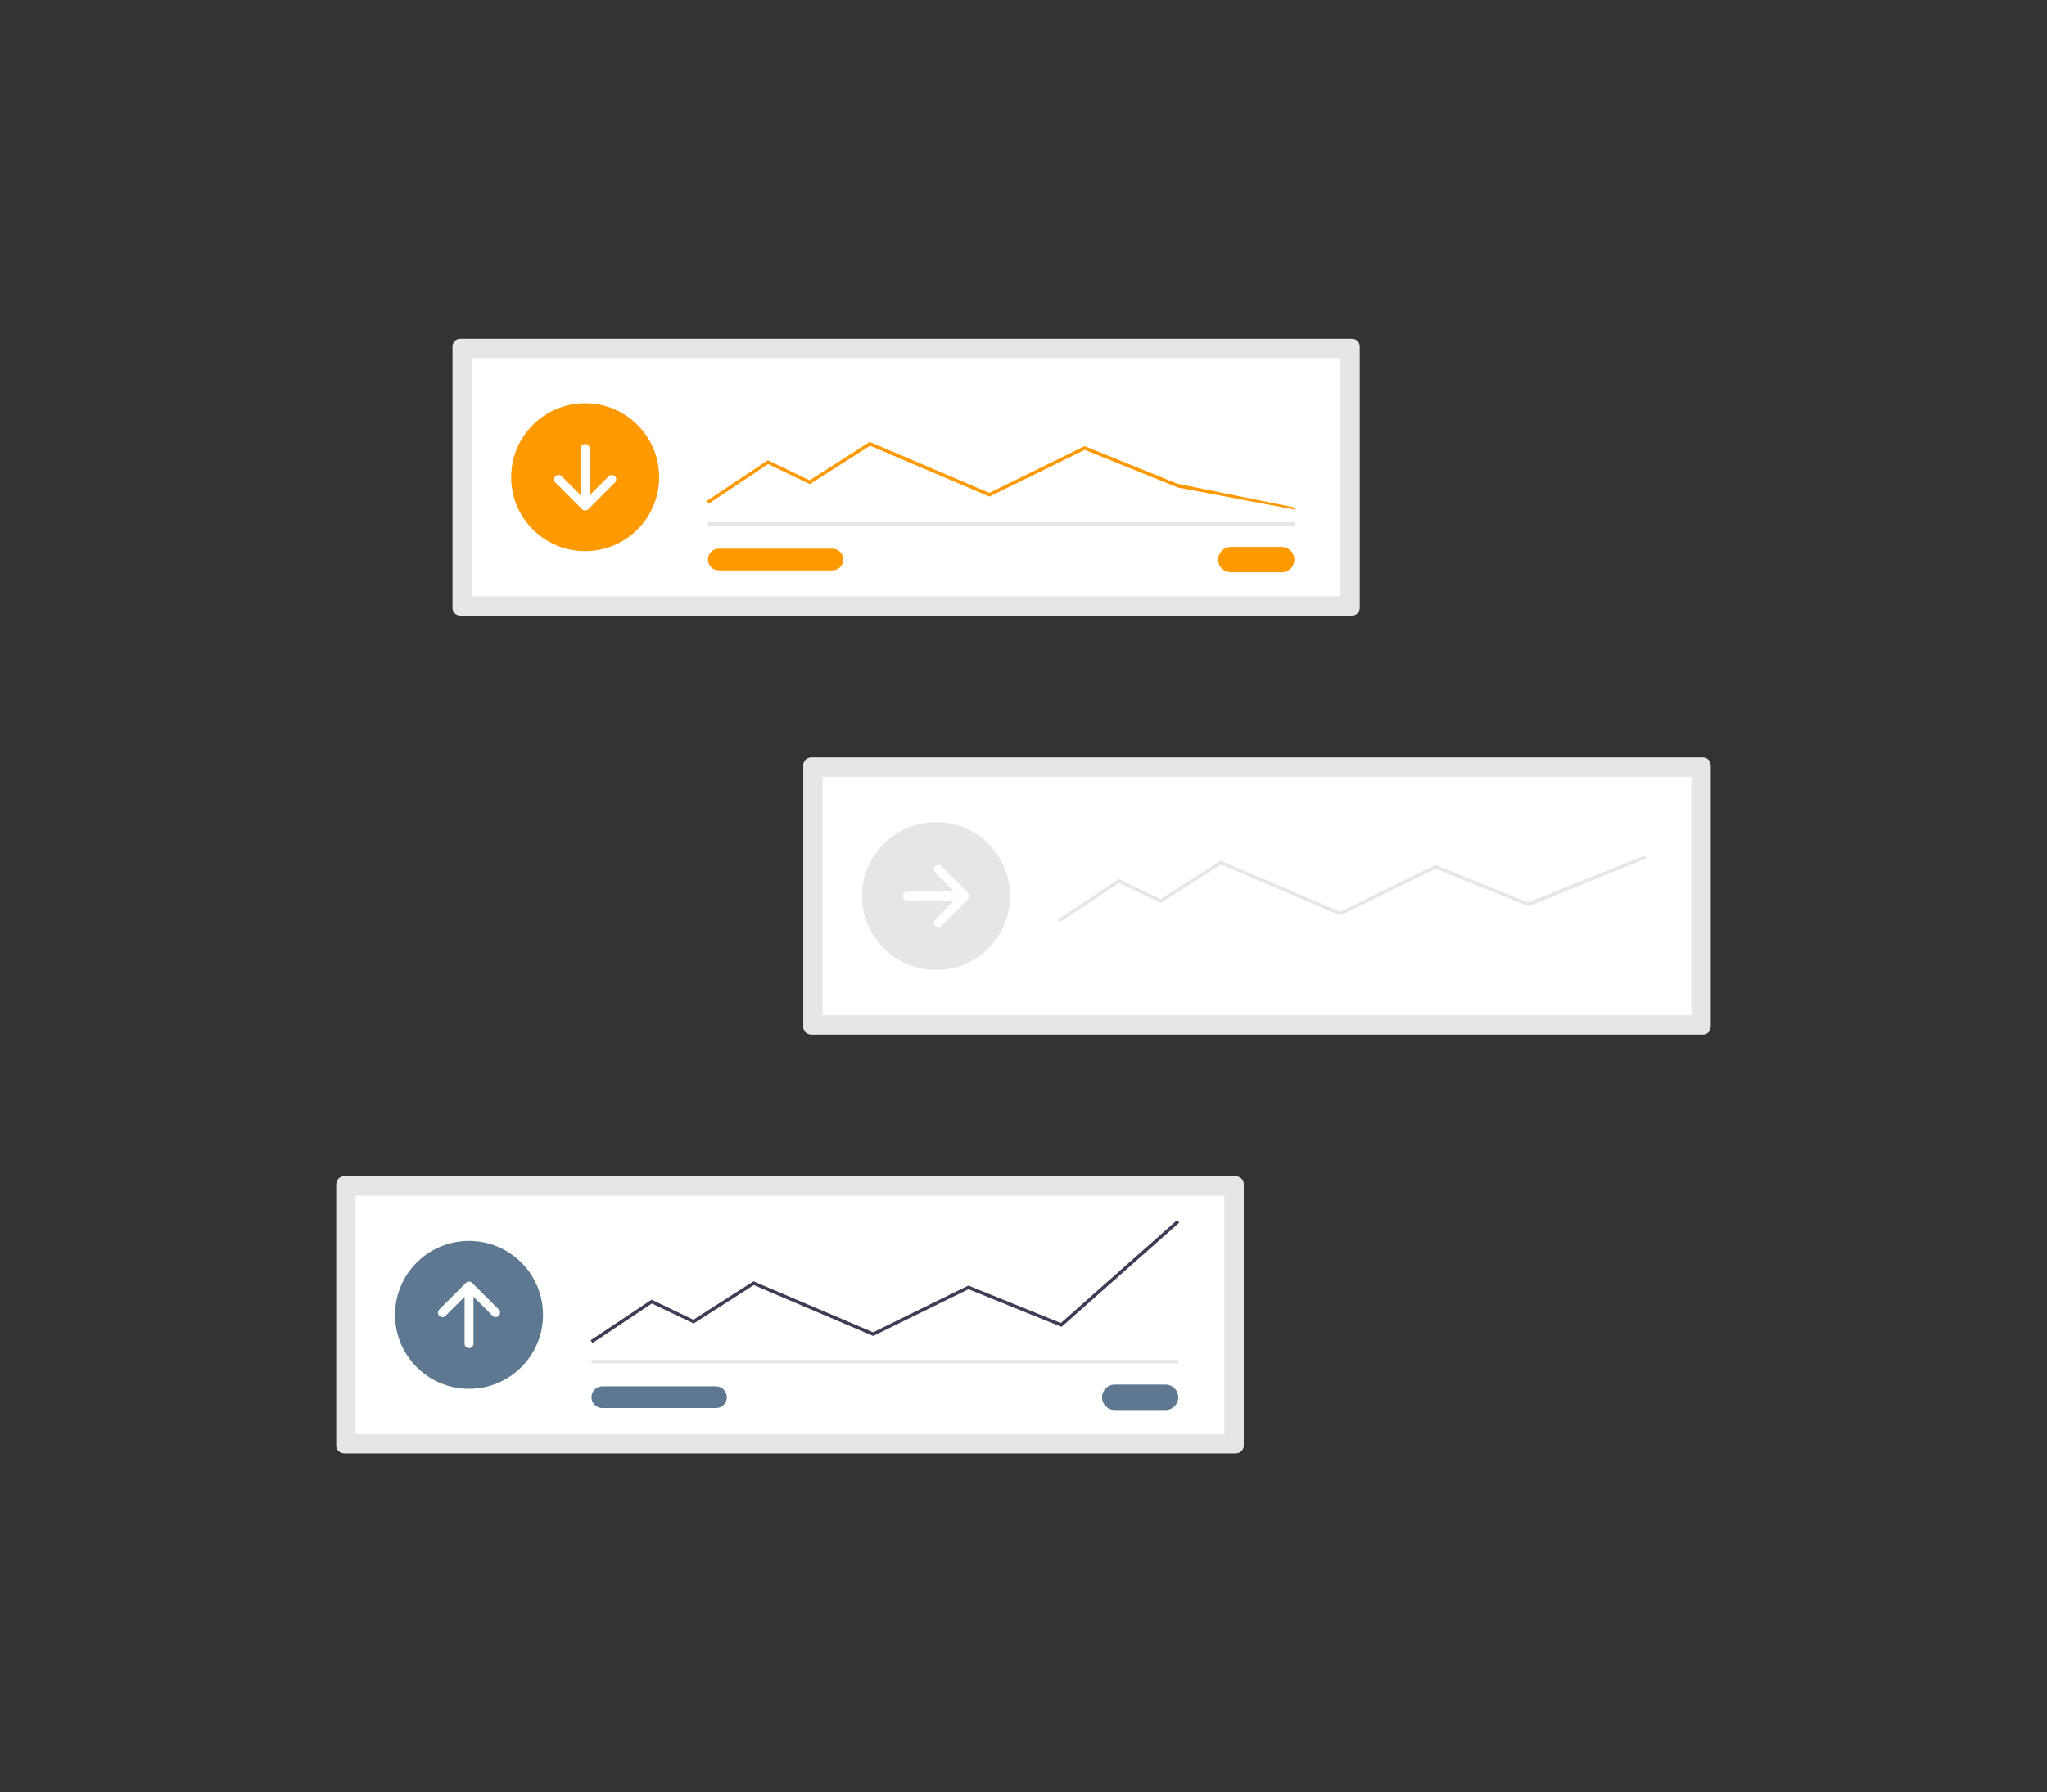 <?xml version="1.0" encoding="UTF-8" standalone="no"?><!-- Generator: Gravit.io --><svg xmlns="http://www.w3.org/2000/svg" xmlns:xlink="http://www.w3.org/1999/xlink" style="isolation:isolate" viewBox="0 0 727.893 637.36" width="727.893pt" height="637.36pt"><rect x="0" y="0" width="727.893" height="637.36" fill="#333333" stroke="none"/><defs><clipPath id="_clipPath_l8QG7ehlIX21HzGCaWFbTXGqqaBBYmiF"><rect width="727.893" height="637.36"/></clipPath></defs><g clip-path="url(#_clipPath_l8QG7ehlIX21HzGCaWFbTXGqqaBBYmiF)"><path d=" M 163.63 120.483 C 162.125 120.485 160.905 121.705 160.903 123.21 L 160.903 216.222 C 160.905 217.728 162.125 218.948 163.63 218.949 L 480.786 218.949 C 482.291 218.948 483.511 217.728 483.513 216.222 L 483.513 123.21 C 483.511 121.705 482.291 120.485 480.786 120.483 L 163.63 120.483 Z " fill="rgb(230,230,230)"/><path d=" M 167.736 212.116 L 476.678 212.116 L 476.678 127.316 L 167.736 127.316 L 167.736 212.116 Z " fill="rgb(255,255,255)"/><path d=" M 437.682 194.523 C 436.068 194.523 434.577 195.385 433.77 196.782 C 432.963 198.18 432.963 199.902 433.77 201.3 C 434.577 202.697 436.068 203.558 437.682 203.558 L 455.751 203.558 C 457.365 203.558 458.856 202.697 459.663 201.3 C 460.47 199.902 460.47 198.18 459.663 196.782 C 458.856 195.385 457.365 194.523 455.751 194.523 L 437.682 194.523 Z " fill="rgb(255,153,0)"/><rect x="251.681" y="185.762" width="208.588" height="1.189" transform="matrix(1,0,0,1,0,0)" fill="rgb(230,230,230)"/><circle vector-effect="non-scaling-stroke" cx="208.08" cy="169.717" r="26.311" fill="rgb(255,153,0)"/><path d=" M 252.013 179.124 L 251.354 178.135 L 273.029 163.685 L 287.892 170.82 L 309.271 157.161 L 309.56 157.284 L 351.8 175.303 L 385.667 158.666 L 418.554 171.999 L 459.877 180.399 L 460.665 181.289 L 418.79 173.378 L 385.713 159.967 L 351.833 176.609 L 309.381 158.5 L 287.973 172.177 L 273.123 165.049 L 252.013 179.124 Z " fill="rgb(255,153,0)"/><path d=" M 255.544 195.146 C 253.435 195.18 251.743 196.9 251.743 199.009 C 251.743 201.118 253.435 202.838 255.544 202.871 L 295.954 202.871 C 298.085 202.903 299.839 201.202 299.874 199.071 C 299.908 196.94 298.209 195.183 296.078 195.146 Q 296.016 195.145 295.954 195.146 L 255.544 195.146 Z " fill="rgb(255,153,0)"/><path d=" M 218.663 169.39 C 218.047 168.774 217.048 168.773 216.432 169.39 L 216.432 169.39 L 209.658 176.163 L 209.658 159.46 C 209.651 158.594 208.946 157.895 208.08 157.895 C 207.214 157.895 206.509 158.594 206.502 159.46 L 206.502 176.163 L 199.728 169.39 C 199.113 168.774 198.116 168.773 197.499 169.387 C 196.882 170 196.879 170.997 197.491 171.615 L 197.497 171.621 L 206.964 181.089 C 207.581 181.705 208.58 181.705 209.196 181.089 L 218.663 171.621 C 219.28 171.005 219.28 170.006 218.663 169.39 Z " fill="rgb(255,255,255)"/><path d=" M 288.405 269.446 C 286.9 269.448 285.68 270.668 285.678 272.173 L 285.678 365.185 C 285.68 366.691 286.9 367.911 288.405 367.912 L 605.562 367.912 C 607.067 367.911 608.287 366.691 608.289 365.185 L 608.289 272.173 C 608.287 270.668 607.067 269.448 605.562 269.446 L 288.405 269.446 Z " fill="rgb(230,230,230)"/><path d=" M 292.512 361.079 L 601.455 361.079 L 601.455 276.279 L 292.512 276.279 L 292.512 361.079 Z " fill="rgb(255,255,255)"/><path d=" M 562.458 343.488 C 559.963 343.488 557.941 345.511 557.941 348.006 C 557.941 350.501 559.963 352.523 562.458 352.523 L 580.525 352.523 C 583.02 352.523 585.043 350.501 585.043 348.006 C 585.043 345.511 583.02 343.488 580.525 343.488 L 562.458 343.488 Z " fill="rgb(94,120,146)"/><rect x="376.457" y="334.726" width="208.588" height="1.189" transform="matrix(1,0,0,1,0,0)" fill="rgb(230,230,230)"/><circle vector-effect="non-scaling-stroke" cx="332.855" cy="318.681" r="26.311" fill="rgb(94,120,146)"/><path d=" M 376.755 328.709 L 376.095 327.72 L 397.77 313.27 L 412.634 320.405 L 434.013 306.746 L 434.302 306.869 L 476.541 324.888 L 510.409 308.251 L 543.296 321.583 L 584.619 284.983 L 585.407 285.873 L 543.532 322.959 L 510.455 309.549 L 476.576 326.191 L 434.124 308.082 L 412.716 321.759 L 397.87 314.634 L 376.755 328.709 Z " fill="rgb(63,61,86)"/><path d=" M 380.32 344.109 C 378.187 344.075 376.429 345.776 376.395 347.909 C 376.36 350.042 378.061 351.8 380.194 351.834 L 380.194 351.834 Q 380.257 351.835 380.32 351.834 L 420.73 351.834 C 422.839 351.801 424.531 350.081 424.531 347.972 C 424.531 345.863 422.839 344.143 420.73 344.109 L 380.32 344.109 Z " fill="rgb(230,230,230)"/><path d=" M 322.272 319.007 C 322.568 319.303 322.969 319.469 323.387 319.469 C 323.806 319.47 324.207 319.303 324.503 319.007 L 324.503 319.007 L 331.277 312.233 L 331.277 328.937 C 331.277 329.809 331.984 330.515 332.855 330.515 C 333.727 330.515 334.433 329.809 334.433 328.937 L 334.433 312.233 L 341.207 319.007 C 341.605 319.406 342.187 319.562 342.731 319.416 C 343.276 319.27 343.701 318.845 343.847 318.3 C 343.993 317.755 343.837 317.174 343.438 316.776 L 333.971 307.308 C 333.355 306.692 332.356 306.692 331.739 307.308 L 322.272 316.776 C 321.655 317.392 321.655 318.391 322.272 319.007 Z " fill="rgb(255,255,255)"/><path d=" M 122.332 418.411 C 120.826 418.412 119.606 419.632 119.605 421.138 L 119.605 514.15 C 119.606 515.655 120.826 516.875 122.332 516.877 L 439.488 516.877 C 440.993 516.875 442.213 515.655 442.215 514.15 L 442.215 421.138 C 442.213 419.632 440.993 418.412 439.488 418.411 L 122.332 418.411 Z " fill="rgb(230,230,230)"/><path d=" M 126.438 510.043 L 435.381 510.043 L 435.381 425.243 L 126.438 425.243 L 126.438 510.043 Z " fill="rgb(255,255,255)"/><path d=" M 396.383 492.451 C 393.888 492.451 391.866 494.474 391.866 496.969 C 391.866 499.464 393.888 501.486 396.383 501.486 L 414.452 501.486 C 416.947 501.486 418.97 499.464 418.97 496.969 C 418.97 494.474 416.947 492.451 414.452 492.451 L 396.383 492.451 Z " fill="rgb(230,230,230)"/><rect x="210.382" y="483.69" width="208.588" height="1.189" transform="matrix(1,0,0,1,0,0)" fill="rgb(230,230,230)"/><path d=" M 140.48 466.909 C 140.886 452.393 153 440.937 167.516 441.343 C 182.031 441.748 193.487 453.862 193.082 468.378 C 192.676 482.894 180.562 494.35 166.047 493.944 C 151.531 493.539 140.075 481.425 140.48 466.909 Z " fill="rgb(230,230,230)"/><path d=" M 210.712 477.052 L 210.053 476.063 L 231.728 461.612 L 246.591 468.747 L 267.971 455.084 L 310.499 473.225 L 344.366 456.588 L 377.249 469.925 L 418.572 453.325 L 419.36 454.215 L 377.49 471.304 L 344.413 457.894 L 310.534 474.536 L 268.082 456.427 L 246.675 470.105 L 231.825 462.977 L 210.712 477.052 Z " fill="rgb(230,230,230)"/><path d=" M 214.245 493.072 C 212.136 493.106 210.444 494.826 210.444 496.935 C 210.444 499.044 212.136 500.764 214.245 500.797 L 254.655 500.797 C 256.788 500.832 258.546 499.131 258.58 496.998 C 258.615 494.865 256.914 493.107 254.781 493.072 Q 254.718 493.071 254.655 493.072 L 214.245 493.072 Z " fill="rgb(230,230,230)"/><path d=" M 166.436 457.056 C 166.141 457.352 165.975 457.754 165.976 458.172 C 165.976 458.591 166.143 458.992 166.439 459.287 L 166.439 459.287 L 173.224 466.051 L 156.52 466.076 C 155.653 466.082 154.953 466.785 154.952 467.652 C 154.95 468.518 155.648 469.224 156.515 469.232 L 173.228 469.207 L 166.465 475.991 C 165.848 476.606 165.847 477.606 166.463 478.222 C 167.078 478.839 168.077 478.84 168.694 478.225 L 168.7 478.219 L 178.153 468.737 C 178.768 468.12 178.767 467.121 178.15 466.505 L 168.668 457.052 C 168.371 456.757 167.97 456.591 167.551 456.592 C 167.133 456.592 166.731 456.759 166.436 457.056 L 166.436 457.056 Z " fill="rgb(255,255,255)"/><path d=" M 122.332 418.411 C 120.826 418.412 119.606 419.632 119.605 421.138 L 119.605 514.15 C 119.606 515.655 120.826 516.875 122.332 516.877 L 439.489 516.877 C 440.994 516.875 442.214 515.655 442.216 514.15 L 442.216 421.138 C 442.214 419.632 440.994 418.412 439.489 418.411 L 122.332 418.411 Z " fill="rgb(230,230,230)"/><path d=" M 126.439 510.044 L 435.382 510.044 L 435.382 425.244 L 126.439 425.244 L 126.439 510.044 Z " fill="rgb(255,255,255)"/><path d=" M 396.385 492.453 C 393.89 492.453 391.867 494.475 391.867 496.97 C 391.867 499.465 393.89 501.488 396.385 501.488 L 414.452 501.488 C 416.947 501.488 418.969 499.465 418.969 496.97 C 418.969 494.475 416.947 492.453 414.452 492.453 L 396.385 492.453 Z " fill="rgb(94,120,146)"/><rect x="210.384" y="483.69" width="208.588" height="1.189" transform="matrix(1,0,0,1,0,0)" fill="rgb(230,230,230)"/><circle vector-effect="non-scaling-stroke" cx="166.782" cy="467.645" r="26.311" fill="rgb(94,120,146)"/><path d=" M 210.682 477.673 L 210.022 476.684 L 231.697 462.234 L 246.561 469.369 L 267.94 455.71 L 268.229 455.833 L 310.468 473.852 L 344.336 457.215 L 377.223 470.547 L 418.546 433.947 L 419.334 434.837 L 377.458 471.923 L 344.382 458.513 L 310.502 475.155 L 268.051 457.046 L 246.643 470.723 L 231.797 463.598 L 210.682 477.673 Z " fill="rgb(63,61,86)"/><path d=" M 214.247 493.074 C 212.113 493.039 210.356 494.74 210.321 496.873 C 210.286 499.006 211.988 500.764 214.121 500.799 L 214.121 500.799 Q 214.184 500.8 214.247 500.799 L 254.657 500.799 C 256.766 500.765 258.457 499.045 258.457 496.936 C 258.457 494.827 256.766 493.107 254.657 493.074 L 214.247 493.074 Z " fill="rgb(94,120,146)"/><path d=" M 156.198 467.971 C 156.494 468.267 156.895 468.434 157.314 468.434 C 157.732 468.434 158.134 468.267 158.43 467.971 L 158.43 467.971 L 165.204 461.198 L 165.204 477.901 C 165.204 478.773 165.91 479.479 166.782 479.479 C 167.653 479.479 168.36 478.773 168.36 477.901 L 168.36 461.198 L 175.133 467.971 C 175.532 468.37 176.113 468.526 176.658 468.38 C 177.202 468.234 177.628 467.809 177.773 467.264 C 177.919 466.719 177.764 466.138 177.365 465.74 L 167.897 456.272 C 167.281 455.656 166.282 455.656 165.666 456.272 L 156.198 465.74 C 155.582 466.356 155.582 467.355 156.198 467.971 Z " fill="rgb(255,255,255)"/><path d=" M 288.406 269.446 C 286.901 269.448 285.681 270.668 285.679 272.173 L 285.679 365.185 C 285.681 366.691 286.901 367.911 288.406 367.912 L 605.562 367.912 C 607.067 367.911 608.287 366.691 608.289 365.185 L 608.289 272.173 C 608.287 270.668 607.067 269.448 605.562 269.446 L 288.406 269.446 Z " fill="rgb(230,230,230)"/><path d=" M 292.513 361.079 L 601.456 361.079 L 601.456 276.279 L 292.513 276.279 L 292.513 361.079 Z " fill="rgb(255,255,255)"/><path d=" M 306.555 317.945 C 306.96 303.429 319.074 291.973 333.59 292.379 C 348.106 292.784 359.562 304.898 359.156 319.414 C 358.751 333.93 346.637 345.386 332.121 344.98 C 317.605 344.575 306.149 332.461 306.555 317.945 Z " fill="rgb(230,230,230)"/><path d=" M 376.787 328.088 L 376.128 327.099 L 397.803 312.648 L 412.666 319.783 L 434.046 306.12 L 476.574 324.261 L 510.441 307.624 L 543.324 320.961 L 584.647 304.361 L 585.435 305.251 L 543.565 322.34 L 510.488 308.93 L 476.609 325.572 L 434.157 307.463 L 412.75 321.141 L 397.9 314.013 L 376.787 328.088 Z " fill="rgb(230,230,230)"/><path d=" M 332.51 308.092 C 332.215 308.388 332.049 308.79 332.05 309.208 C 332.051 309.627 332.217 310.028 332.514 310.323 L 332.514 310.323 L 339.298 317.087 L 322.595 317.112 C 321.728 317.117 321.028 317.821 321.026 318.688 C 321.025 319.554 321.723 320.26 322.589 320.268 L 339.303 320.243 L 332.539 327.027 C 331.923 327.642 331.922 328.641 332.537 329.258 C 333.153 329.875 334.152 329.876 334.769 329.261 L 334.774 329.255 L 344.227 319.773 C 344.843 319.156 344.841 318.157 344.224 317.541 L 334.742 308.088 C 334.446 307.793 334.044 307.627 333.626 307.628 C 333.207 307.628 332.806 307.795 332.51 308.092 L 332.51 308.092 Z " fill="rgb(255,255,255)"/></g></svg>
